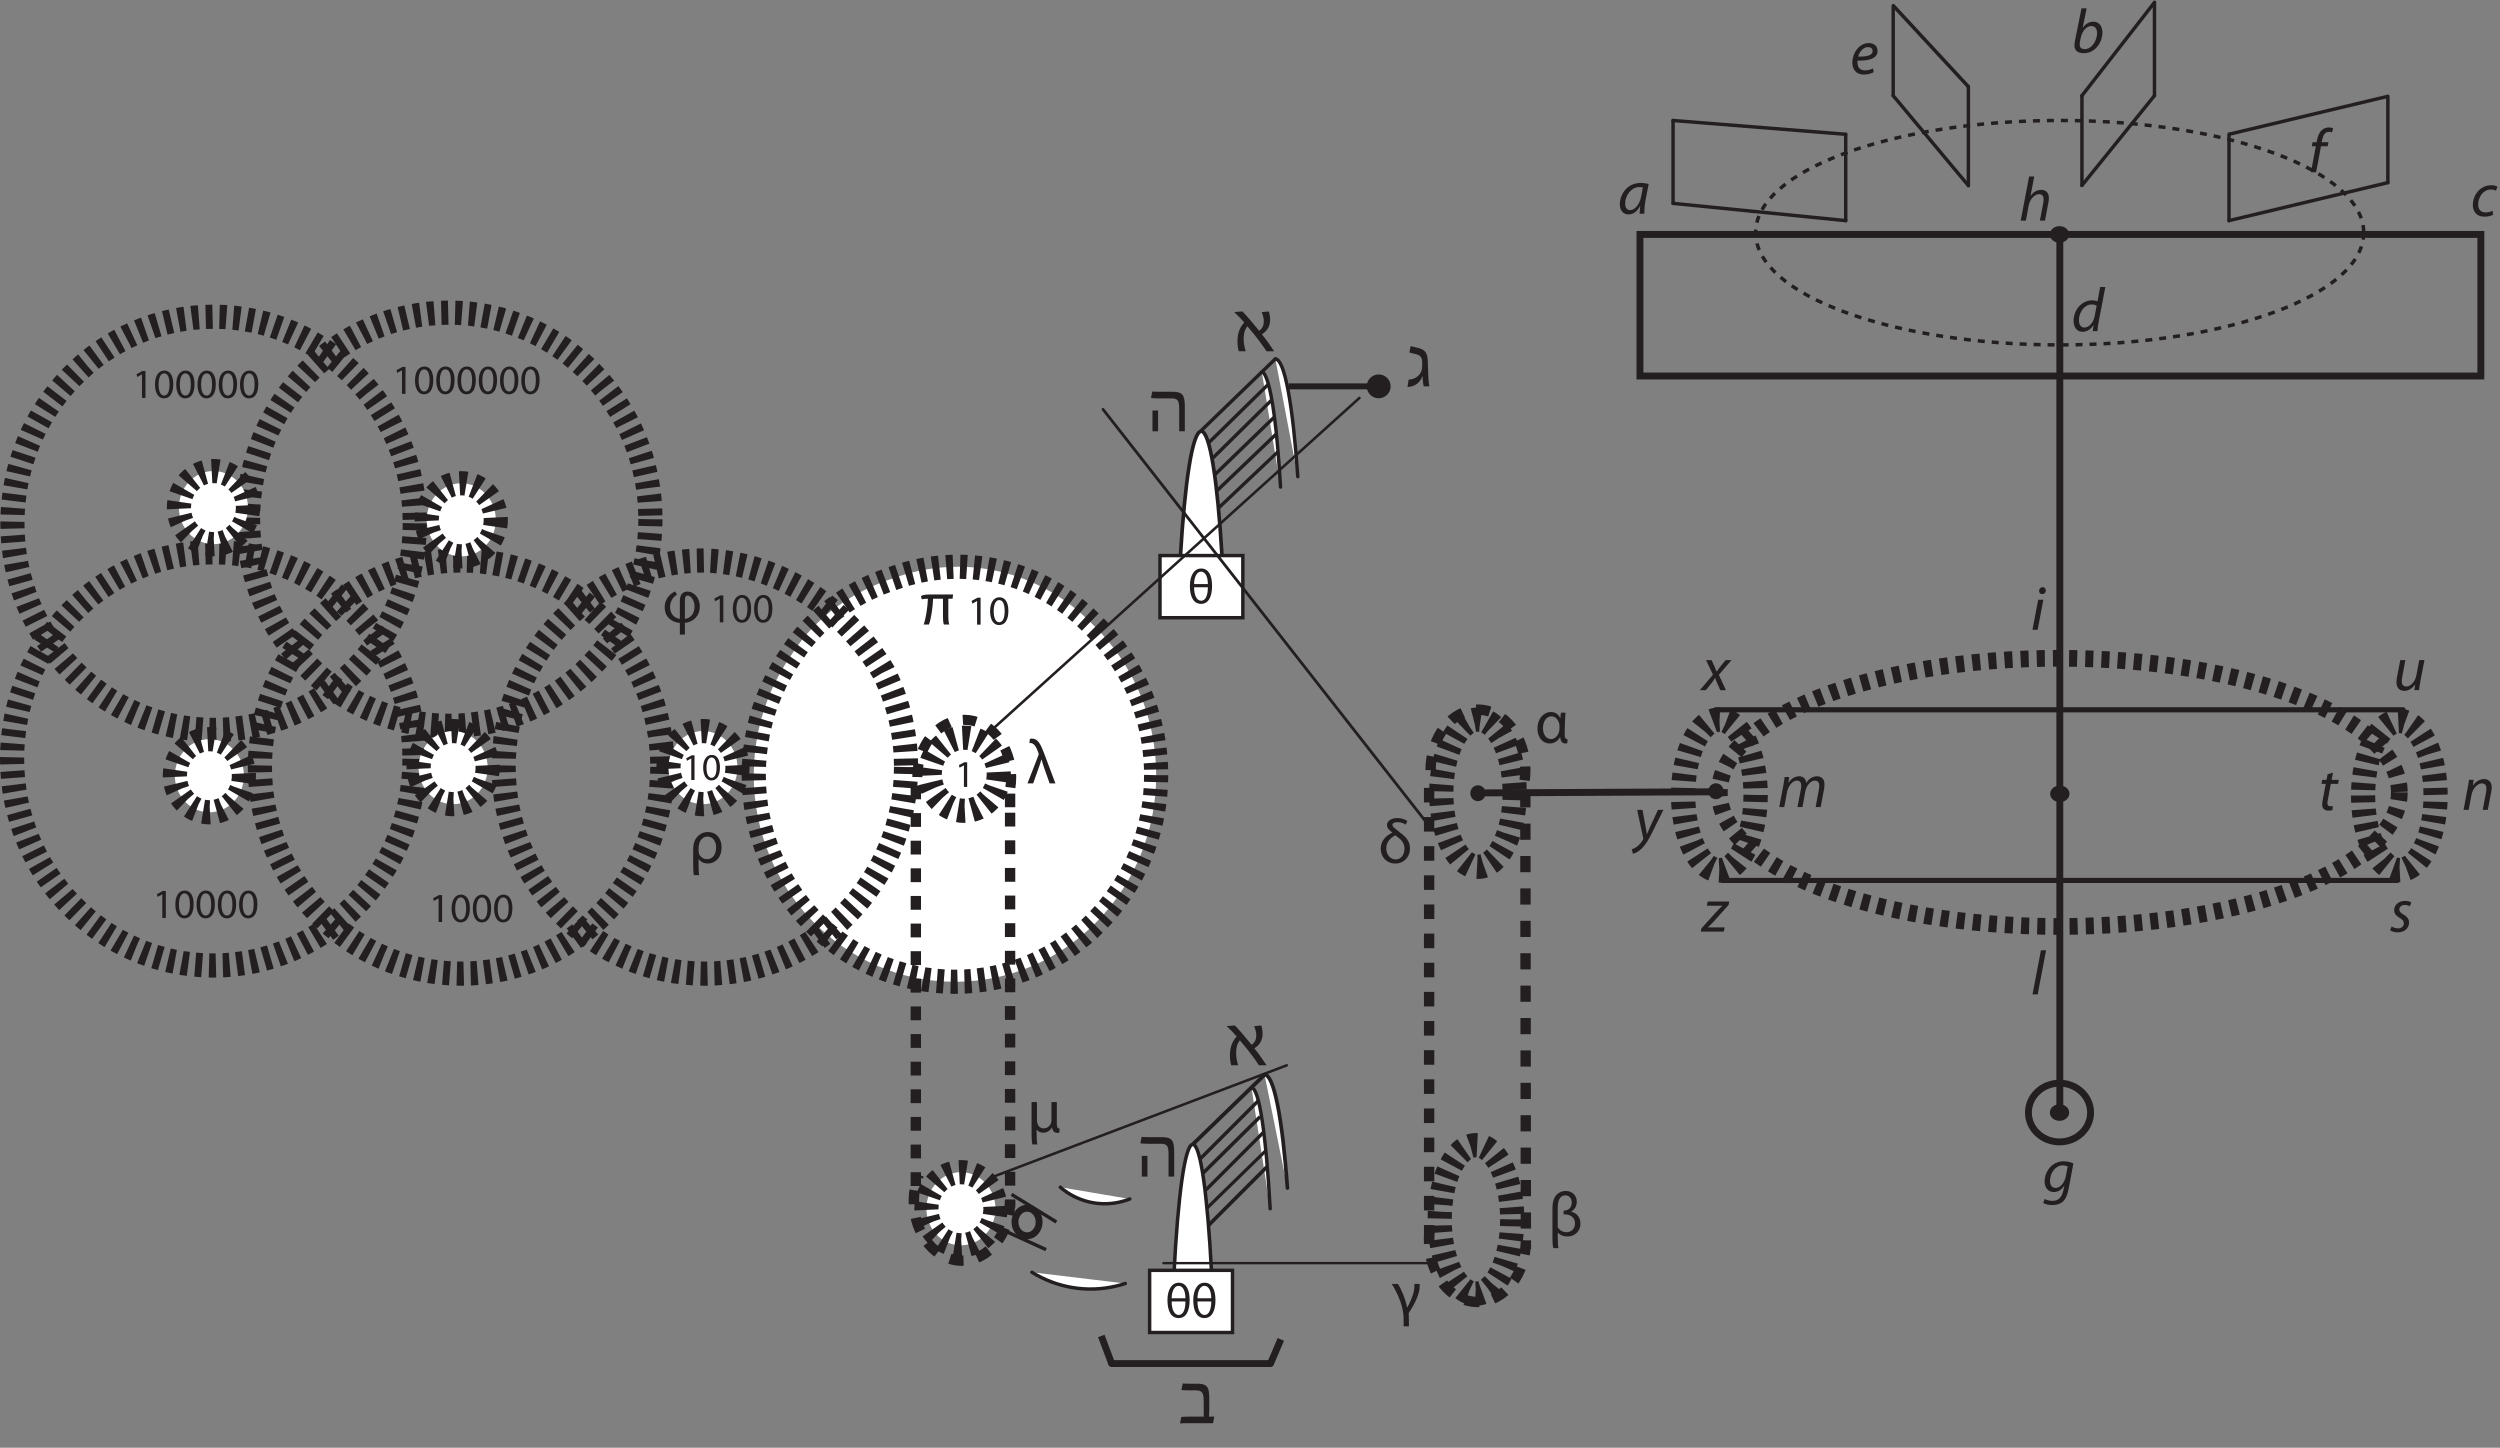 <?xml version="1.0" encoding="UTF-8"?><svg xmlns="http://www.w3.org/2000/svg" xmlns:xlink="http://www.w3.org/1999/xlink" viewBox="0 0 723.28 418.849" width="433.62pt" height="251.108pt" version="1.2">
<rect x="0" y="0" width="723.28" height="418.849" fill="#808080" stroke="none"/>
<defs>
<g>
<symbol overflow="visible" id="glyph0-0">
<path style="stroke:none;" d=""/>
</symbol>
<symbol overflow="visible" id="glyph0-1">
<path style="stroke:none;" d="M 2.828 0 L 3.844 0 L 3.844 -7.797 L 2.953 -7.797 L 1.25 -6.875 L 1.453 -6.078 L 2.797 -6.812 L 2.828 -6.812 Z "/>
</symbol>
<symbol overflow="visible" id="glyph0-2">
<path style="stroke:none;" d="M 3.031 0.125 C 4.734 0.125 5.734 -1.328 5.734 -3.984 C 5.734 -6.453 4.781 -7.922 3.156 -7.922 C 1.562 -7.922 0.438 -6.5 0.438 -3.875 C 0.453 -1.297 1.5 0.125 3.016 0.125 Z M 3.062 -0.688 C 2.078 -0.688 1.469 -1.906 1.484 -3.938 C 1.484 -5.891 2.109 -7.109 3.062 -7.109 C 4.172 -7.109 4.656 -5.844 4.656 -3.938 C 4.656 -1.938 4.141 -0.688 3.062 -0.688 Z "/>
</symbol>
<symbol overflow="visible" id="glyph1-0">
<path style="stroke:none;" d=""/>
</symbol>
<symbol overflow="visible" id="glyph1-1">
<path style="stroke:none;" d="M 7.672 0 C 7.641 -0.969 7.75 -2.516 8.031 -4.031 L 8.922 -8.578 C 8.328 -8.766 7.406 -8.906 6.578 -8.906 C 2.812 -8.906 0.578 -5.719 0.578 -2.672 C 0.578 -1.031 1.531 0.203 3.078 0.203 C 4.297 0.203 5.5 -0.438 6.453 -2.25 L 6.5 -2.25 C 6.391 -1.344 6.297 -0.516 6.297 0 Z M 6.75 -4.969 C 6.328 -2.641 4.859 -1.031 3.594 -1.031 C 2.469 -1.031 2.125 -1.984 2.125 -2.953 C 2.125 -5.375 3.969 -7.719 6.219 -7.719 C 6.719 -7.719 7.031 -7.656 7.25 -7.594 Z "/>
</symbol>
<symbol overflow="visible" id="glyph1-2">
<path style="stroke:none;" d="M 6.562 -1.594 C 6.031 -1.312 5.25 -1 4.219 -1 C 3.328 -1 2.625 -1.391 2.281 -2.172 C 2.094 -2.641 2.031 -3.453 2.109 -3.828 C 5.328 -3.781 7.891 -4.375 7.891 -6.656 C 7.891 -7.906 7 -8.906 5.344 -8.906 C 2.531 -8.906 0.594 -5.938 0.594 -3.312 C 0.594 -1.391 1.594 0.203 3.906 0.203 C 5.078 0.203 6.125 -0.125 6.781 -0.484 Z M 6.453 -6.625 C 6.453 -5.266 4.625 -4.953 2.281 -4.984 C 2.641 -6.344 3.703 -7.734 5.125 -7.734 C 5.922 -7.734 6.453 -7.344 6.453 -6.641 Z "/>
</symbol>
<symbol overflow="visible" id="glyph1-3">
<path style="stroke:none;" d="M 2.859 -12.766 L 0.984 -3.406 C 0.906 -2.984 0.828 -2.469 0.828 -2.031 C 0.828 -0.438 1.984 0.203 3.5 0.203 C 7 0.203 8.922 -3.094 8.922 -5.766 C 8.922 -7.312 8.203 -8.906 6.297 -8.906 C 5.125 -8.906 4.016 -8.297 3.234 -7.125 L 3.203 -7.125 L 4.359 -12.766 Z M 2.656 -4.281 C 3.094 -6.328 4.422 -7.656 5.719 -7.656 C 6.906 -7.656 7.375 -6.672 7.375 -5.594 C 7.375 -3.656 6 -0.969 3.766 -0.969 C 2.844 -0.969 2.359 -1.422 2.359 -2.25 C 2.344 -2.719 2.391 -3.062 2.469 -3.359 Z "/>
</symbol>
<symbol overflow="visible" id="glyph1-4">
<path style="stroke:none;" d="M 2.219 0 L 3.641 -7.531 L 5.562 -7.531 L 5.797 -8.703 L 3.844 -8.703 L 3.922 -9.125 C 4.172 -10.562 4.75 -11.703 5.938 -11.703 C 6.281 -11.703 6.578 -11.656 6.812 -11.547 L 7.141 -12.734 C 6.922 -12.859 6.547 -12.969 5.938 -12.969 C 5.172 -12.969 4.422 -12.703 3.859 -12.188 C 3.094 -11.484 2.656 -10.375 2.453 -9.172 L 2.375 -8.703 L 1.203 -8.703 L 0.984 -7.531 L 2.141 -7.531 L 0.719 0 Z "/>
</symbol>
<symbol overflow="visible" id="glyph1-5">
<path style="stroke:none;" d="M 6.328 -1.516 C 5.875 -1.297 5.219 -1.031 4.312 -1.031 C 2.891 -1.031 2.156 -1.938 2.156 -3.359 C 2.156 -5.438 3.578 -7.656 5.844 -7.656 C 6.5 -7.656 6.984 -7.5 7.312 -7.344 L 7.75 -8.5 C 7.484 -8.672 6.75 -8.906 5.938 -8.906 C 2.812 -8.906 0.609 -6.156 0.609 -3.172 C 0.609 -1.312 1.703 0.203 3.953 0.203 C 5.125 0.203 6.031 -0.109 6.469 -0.344 Z "/>
</symbol>
<symbol overflow="visible" id="glyph1-6">
<path style="stroke:none;" d="M 2 0 L 2.812 -4.375 C 3.172 -6.312 4.625 -7.656 5.766 -7.656 C 6.75 -7.656 7.125 -7.031 7.125 -6.234 C 7.125 -5.75 7.062 -5.344 7.016 -5.031 L 6.047 0 L 7.531 0 L 8.5 -5.109 C 8.594 -5.547 8.656 -6.109 8.656 -6.562 C 8.656 -8.312 7.484 -8.906 6.5 -8.906 C 5.172 -8.906 4.125 -8.234 3.375 -7.172 L 3.344 -7.172 L 4.422 -12.766 L 2.938 -12.766 L 0.5 0 Z "/>
</symbol>
<symbol overflow="visible" id="glyph1-7">
<path style="stroke:none;" d="M 8.266 -12.766 L 7.5 -8.594 C 7.125 -8.781 6.516 -8.906 5.953 -8.906 C 2.875 -8.906 0.578 -6.062 0.578 -2.969 C 0.578 -1.188 1.5 0.203 3.172 0.203 C 4.422 0.203 5.516 -0.484 6.312 -1.719 L 6.344 -1.719 L 6.109 0 L 7.484 0 C 7.531 -0.844 7.672 -1.859 7.844 -2.75 L 9.766 -12.766 Z M 6.672 -4.297 C 6.297 -2.344 4.906 -1.031 3.766 -1.031 C 2.484 -1.031 2.125 -2.125 2.125 -3.172 C 2.125 -5.484 3.734 -7.719 5.828 -7.719 C 6.453 -7.719 6.953 -7.547 7.25 -7.344 Z "/>
</symbol>
<symbol overflow="visible" id="glyph1-8">
<path style="stroke:none;" d="M 2 0 L 3.656 -8.703 L 2.156 -8.703 L 0.5 0 Z M 3.312 -10.312 C 3.906 -10.312 4.359 -10.734 4.375 -11.359 C 4.375 -11.922 4 -12.344 3.438 -12.344 C 2.875 -12.344 2.422 -11.875 2.406 -11.281 C 2.406 -10.719 2.766 -10.312 3.297 -10.312 Z "/>
</symbol>
<symbol overflow="visible" id="glyph1-9">
<path style="stroke:none;" d="M 1.953 0 L 2.766 -4.375 C 3.109 -6.219 4.453 -7.656 5.562 -7.656 C 6.656 -7.656 6.859 -6.906 6.859 -6.172 C 6.859 -5.828 6.812 -5.5 6.75 -5.109 L 5.766 0 L 7.219 0 L 8.031 -4.453 C 8.406 -6.406 9.688 -7.656 10.766 -7.656 C 11.75 -7.656 12.078 -7.062 12.078 -6.156 C 12.078 -5.797 12.031 -5.344 11.953 -5.016 L 11.031 0 L 12.484 0 L 13.453 -5.141 C 13.547 -5.625 13.594 -6.219 13.594 -6.625 C 13.594 -8.25 12.484 -8.906 11.469 -8.906 C 10.172 -8.891 9.062 -8.219 8.297 -6.953 C 8.219 -8.062 7.594 -8.906 6.266 -8.906 C 5.109 -8.906 4.016 -8.297 3.203 -7.062 L 3.141 -7.062 L 3.375 -8.703 L 2.062 -8.703 C 1.984 -7.984 1.859 -7.141 1.672 -6.172 L 0.5 0 Z "/>
</symbol>
<symbol overflow="visible" id="glyph1-10">
<path style="stroke:none;" d="M 2.781 -10.312 L 2.484 -8.703 L 1.234 -8.703 L 1.031 -7.531 L 2.266 -7.531 L 1.422 -3.125 C 1.297 -2.5 1.219 -2 1.219 -1.5 C 1.219 -0.594 1.75 0.203 3.062 0.203 C 3.484 0.203 3.938 0.141 4.203 0.031 L 4.281 -1.141 C 4.078 -1.078 3.844 -1.062 3.578 -1.062 C 3 -1.062 2.75 -1.391 2.75 -1.906 C 2.75 -2.359 2.828 -2.812 2.938 -3.297 L 3.719 -7.531 L 5.812 -7.531 L 6.047 -8.703 L 3.953 -8.703 L 4.359 -10.797 Z "/>
</symbol>
<symbol overflow="visible" id="glyph1-11">
<path style="stroke:none;" d="M 1.141 -8.703 L 3.141 -4.484 L -0.672 0 L 1.062 0 L 2.828 -2.172 C 3.203 -2.703 3.469 -3.094 3.719 -3.531 L 3.781 -3.531 C 3.969 -2.953 4.094 -2.609 4.391 -1.953 L 5.266 0 L 6.891 0 L 4.844 -4.453 L 8.5 -8.703 L 6.781 -8.703 L 5.172 -6.719 C 4.766 -6.188 4.562 -5.875 4.219 -5.406 L 4.172 -5.406 C 4.016 -5.812 3.844 -6.234 3.594 -6.812 L 2.75 -8.703 Z "/>
</symbol>
<symbol overflow="visible" id="glyph1-12">
<path style="stroke:none;" d="M -0.375 0 L 6.281 0 L 6.531 -1.219 L 1.688 -1.219 L 1.703 -1.281 C 2.25 -1.781 2.719 -2.234 3.5 -3.078 L 7.656 -7.719 L 7.859 -8.703 L 1.625 -8.703 L 1.359 -7.484 L 5.828 -7.484 L 5.828 -7.422 C 5.234 -6.891 4.75 -6.438 4.016 -5.625 L -0.219 -0.922 Z "/>
</symbol>
<symbol overflow="visible" id="glyph1-13">
<path style="stroke:none;" d="M 0.859 -8.703 L 2.609 -0.547 C 2.641 -0.375 2.641 -0.266 2.578 -0.141 C 2.109 0.719 1.469 1.422 0.875 1.875 C 0.281 2.344 -0.344 2.578 -0.719 2.719 L -0.344 4 C 0.141 3.891 1.203 3.469 2.172 2.5 C 3.359 1.328 4.25 -0.203 5.172 -2.094 L 8.453 -8.703 L 6.875 -8.703 L 4.641 -3.859 C 4.188 -2.891 3.938 -2.281 3.703 -1.719 L 3.672 -1.719 C 3.578 -2.375 3.469 -3.016 3.266 -4.031 L 2.406 -8.703 Z "/>
</symbol>
<symbol overflow="visible" id="glyph1-14">
<path style="stroke:none;" d="M 2 0 L 2.781 -4.219 C 3.188 -6.391 4.688 -7.656 5.75 -7.656 C 6.781 -7.656 7.125 -7.016 7.125 -6.156 C 7.125 -5.766 7.062 -5.359 7.016 -5.031 L 6.062 0 L 7.531 0 L 8.5 -5.094 C 8.594 -5.547 8.672 -6.094 8.672 -6.5 C 8.672 -8.312 7.5 -8.906 6.469 -8.906 C 5.203 -8.906 4.031 -8.219 3.234 -7 L 3.203 -7 L 3.438 -8.703 L 2.094 -8.703 C 2 -7.984 1.875 -7.141 1.672 -6.172 L 0.516 0 Z "/>
</symbol>
<symbol overflow="visible" id="glyph1-15">
<path style="stroke:none;" d="M 7.516 -8.703 L 6.672 -4.25 C 6.312 -2.344 4.922 -1.062 3.828 -1.062 C 2.812 -1.062 2.453 -1.672 2.453 -2.578 C 2.453 -2.953 2.5 -3.359 2.594 -3.844 L 3.5 -8.703 L 2.031 -8.703 L 1.078 -3.797 C 0.969 -3.219 0.922 -2.734 0.922 -2.312 C 0.922 -0.344 2.109 0.203 3.219 0.203 C 4.375 0.203 5.5 -0.5 6.297 -1.641 L 6.328 -1.641 L 6.094 0 L 7.453 0 C 7.516 -0.719 7.641 -1.562 7.828 -2.531 L 9.016 -8.703 Z "/>
</symbol>
<symbol overflow="visible" id="glyph1-16">
<path style="stroke:none;" d="M 0.188 3.141 C 0.719 3.5 1.719 3.766 2.781 3.766 C 3.781 3.766 4.953 3.547 5.828 2.812 C 6.719 2.016 7.234 0.75 7.578 -1.094 L 8.922 -8.297 C 8.234 -8.609 7.125 -8.906 6.109 -8.906 C 2.75 -8.906 0.594 -5.984 0.594 -3.016 C 0.594 -1.469 1.5 0 3.25 0 C 4.438 0 5.5 -0.609 6.281 -1.859 L 6.312 -1.859 L 6.031 -0.547 C 5.516 1.812 4.375 2.547 2.891 2.547 C 2 2.547 1.109 2.312 0.594 1.984 Z M 6.719 -4.516 C 6.406 -2.812 5.109 -1.188 3.828 -1.188 C 2.5 -1.188 2.141 -2.297 2.156 -3.266 C 2.156 -5.438 3.672 -7.719 5.844 -7.719 C 6.453 -7.719 7 -7.547 7.281 -7.406 Z "/>
</symbol>
<symbol overflow="visible" id="glyph1-17">
<path style="stroke:none;" d="M 2.016 0 L 4.438 -12.766 L 2.953 -12.766 L 0.516 0 Z "/>
</symbol>
<symbol overflow="visible" id="glyph1-18">
<path style="stroke:none;" d="M 0.156 -0.391 C 0.562 -0.094 1.391 0.188 2.312 0.203 C 4.172 0.203 5.641 -0.828 5.641 -2.656 C 5.641 -3.656 5 -4.406 4.031 -4.969 C 3.234 -5.391 2.828 -5.797 2.828 -6.422 C 2.828 -7.156 3.469 -7.734 4.391 -7.734 C 5.031 -7.734 5.578 -7.516 5.875 -7.344 L 6.297 -8.469 C 5.969 -8.688 5.266 -8.906 4.5 -8.906 C 2.641 -8.906 1.328 -7.734 1.328 -6.203 C 1.328 -5.312 1.891 -4.547 2.891 -4 C 3.812 -3.484 4.125 -3.062 4.125 -2.375 C 4.125 -1.594 3.469 -0.953 2.469 -0.953 C 1.75 -0.953 0.984 -1.234 0.594 -1.5 Z "/>
</symbol>
<symbol overflow="visible" id="glyph2-0">
<path style="stroke:none;" d=""/>
</symbol>
<symbol overflow="visible" id="glyph2-1">
<path style="stroke:none;" d="M 2.594 0 L 3.531 0 L 3.531 -7.141 L 2.703 -7.141 L 1.141 -6.312 L 1.328 -5.562 L 2.578 -6.234 L 2.594 -6.234 Z "/>
</symbol>
<symbol overflow="visible" id="glyph2-2">
<path style="stroke:none;" d="M 2.781 0.125 C 4.344 0.125 5.25 -1.219 5.25 -3.641 C 5.25 -5.922 4.375 -7.266 2.891 -7.266 C 1.438 -7.266 0.391 -5.953 0.391 -3.547 C 0.422 -1.188 1.375 0.125 2.766 0.125 Z M 2.797 -0.625 C 1.906 -0.625 1.344 -1.75 1.359 -3.609 C 1.359 -5.391 1.938 -6.516 2.812 -6.516 C 3.828 -6.516 4.266 -5.359 4.266 -3.609 C 4.266 -1.781 3.797 -0.625 2.812 -0.625 Z "/>
</symbol>
<symbol overflow="visible" id="glyph3-0">
<path style="stroke:none;" d="M 0 0 L 10.5 0 L 10.5 -14.688 L 0 -14.688 Z M 5.25 -8.281 L 1.672 -13.641 L 8.812 -13.641 Z M 5.875 -7.344 L 9.438 -12.703 L 9.438 -2 Z M 1.672 -1.047 L 5.25 -6.406 L 8.812 -1.047 Z M 1.047 -12.703 L 4.609 -7.344 L 1.047 -2 Z "/>
</symbol>
<symbol overflow="visible" id="glyph3-1">
<path style="stroke:none;" d="M 0.422 0.172 C 2.469 0.172 4.156 -1.109 4.812 -3.078 C 4.781 -1.906 4.953 -0.469 5.141 0 L 6.781 0 C 6.562 -0.812 6.438 -2.25 6.406 -3.797 L 6.312 -6.859 C 6.234 -9.594 5.812 -10.641 3.016 -11.25 C 2.344 -11.391 1.656 -11.547 1.344 -11.672 L 0.969 -9.828 C 1.281 -9.672 2.25 -9.484 2.688 -9.359 C 4.266 -8.953 4.656 -8.453 4.672 -6.734 L 4.672 -5.922 C 4.703 -3.172 2.516 -2 0.75 -1.938 Z "/>
</symbol>
<symbol overflow="visible" id="glyph3-2">
<path style="stroke:none;" d="M 1.641 0 L 3.656 0 C 3.375 -0.875 3.078 -2.062 3.062 -3.25 C 3.016 -4.594 3.203 -6.078 4.141 -7.219 C 7.141 -3.734 8.938 -1.141 9.656 0 L 11.875 0 C 11.25 -1 9.469 -3.531 8.328 -4.906 C 9.844 -5.797 10.719 -7.328 10.719 -9.047 C 10.719 -9.969 10.594 -10.719 10.328 -11.516 L 8.266 -11.328 C 8.672 -10.422 8.875 -9.484 8.891 -8.688 C 8.891 -7.344 8.375 -6.5 7.531 -5.938 C 5.328 -8.672 3.781 -10.422 2.703 -11.516 L 0.469 -11.359 L 0.406 -11.25 C 1.234 -10.469 2.312 -9.406 3.234 -8.328 C 1.734 -6.75 1.266 -4.844 1.266 -2.797 C 1.266 -1.844 1.406 -0.812 1.641 0 Z "/>
</symbol>
<symbol overflow="visible" id="glyph3-3">
<path style="stroke:none;" d="M 1.578 0 L 3.203 0 L 3.203 -6 L 1.578 -6 Z M 9.312 0 L 10.938 0 L 10.938 -7.109 C 10.938 -10.562 10.266 -11.422 7.281 -11.422 L 4.406 -11.422 C 2.984 -11.422 1.938 -11.422 1.516 -11.5 L 1.156 -9.625 C 1.453 -9.547 2.328 -9.5 3.562 -9.5 L 7.141 -9.5 C 9.109 -9.5 9.312 -8.578 9.312 -6.25 Z "/>
</symbol>
<symbol overflow="visible" id="glyph3-4">
<path style="stroke:none;" d="M 0.422 0.062 C 0.906 0 2.219 0 3.125 0 L 9.969 0 L 10.328 -1.906 L 8.797 -1.906 C 8.828 -2.266 8.875 -3.25 8.875 -3.688 L 8.875 -7.156 C 8.875 -10.031 8.547 -11.422 5.547 -11.422 L 3.875 -11.422 C 2.547 -11.422 1.609 -11.422 1.203 -11.5 L 0.812 -9.625 C 1.141 -9.547 1.938 -9.5 3.141 -9.5 L 4.969 -9.5 C 6.969 -9.5 7.219 -8.641 7.266 -6.406 C 7.297 -5.328 7.281 -3.344 7.281 -1.906 L 4.094 -1.906 C 2.922 -1.906 1.406 -1.906 0.781 -1.797 Z "/>
</symbol>
<symbol overflow="visible" id="glyph4-0">
<path style="stroke:none;" d="M 0 0 L 9 0 L 9 -12.594 L 0 -12.594 Z M 4.5 -7.109 L 1.438 -11.688 L 7.547 -11.688 Z M 5.031 -6.297 L 8.094 -10.875 L 8.094 -1.703 Z M 1.438 -0.906 L 4.5 -5.484 L 7.547 -0.906 Z M 0.906 -10.875 L 3.953 -6.297 L 0.906 -1.703 Z "/>
</symbol>
<symbol overflow="visible" id="glyph4-1">
<path style="stroke:none;" d="M 7.484 -8.703 C 7.406 -8.266 7.359 -7.844 7.312 -7.156 L 7.25 -7.156 C 6.781 -8.25 5.828 -8.906 4.562 -8.906 C 2.547 -8.906 0.688 -7.016 0.688 -4.172 C 0.688 -1.531 2.172 0.203 4.25 0.203 C 5.625 0.203 6.641 -0.594 7.219 -1.641 L 7.266 -1.641 C 7.359 -0.312 7.984 0.203 8.766 0.203 C 8.938 0.203 9.188 0.188 9.297 0.125 L 9.422 -1 C 8.812 -1.031 8.562 -1.453 8.562 -2.484 C 8.562 -4.797 8.703 -7.781 8.797 -8.703 Z M 2.281 -4.219 C 2.281 -6.203 3.297 -7.656 4.766 -7.656 C 5.922 -7.656 6.781 -6.594 7 -5.438 C 7.062 -5.125 7.062 -4.844 7.062 -4.5 C 7.062 -4.016 7.047 -3.672 6.953 -3.266 C 6.688 -2.125 5.734 -1.062 4.641 -1.062 C 3.125 -1.062 2.281 -2.578 2.281 -4.219 Z "/>
</symbol>
<symbol overflow="visible" id="glyph4-2">
<path style="stroke:none;" d="M 2.859 -0.906 C 3.531 -0.203 4.422 0.203 5.625 0.203 C 7.547 0.203 9.391 -1.109 9.391 -3.531 C 9.391 -5.516 8.094 -6.672 6.719 -6.953 L 6.719 -7.031 C 7.547 -7.453 8.328 -8.469 8.328 -9.844 C 8.328 -11.703 6.953 -12.969 5.172 -12.969 C 4.031 -12.969 3.234 -12.594 2.625 -12.016 C 1.938 -11.359 1.281 -10.266 1.281 -7.781 L 1.281 0.5 C 1.281 1.766 1.328 2.984 1.547 3.562 L 3.016 3.562 C 2.844 2.828 2.828 1.328 2.828 0.312 L 2.828 -0.906 Z M 2.812 -7.969 C 2.812 -10.453 3.578 -11.703 5.031 -11.703 C 6.094 -11.703 6.875 -10.875 6.875 -9.609 C 6.875 -8.453 6.188 -7.391 4.812 -7.297 C 4.719 -7.281 4.625 -7.266 4.516 -7.266 L 4.516 -6.188 C 4.672 -6.188 4.844 -6.203 5 -6.188 C 6.578 -6.125 7.812 -5.25 7.812 -3.531 C 7.812 -2.094 6.781 -1.031 5.344 -1.031 C 4.094 -1.031 3.219 -1.797 2.812 -2.469 Z "/>
</symbol>
<symbol overflow="visible" id="glyph4-3">
<path style="stroke:none;" d="M 4.844 3.562 C 4.844 2.344 4.844 0.984 4.781 -0.031 C 4.781 -0.203 4.781 -0.328 4.891 -0.469 C 6.562 -3 7.969 -5.875 7.969 -8.109 C 7.969 -8.328 7.953 -8.547 7.906 -8.703 L 6.422 -8.703 C 6.422 -8.547 6.438 -8.359 6.438 -8.094 C 6.438 -5.953 5.172 -3.375 4.391 -1.922 L 4.312 -1.922 C 3.781 -4.609 2.469 -7.516 1.672 -8.703 L -0.109 -8.703 C 0.766 -7.359 2.312 -4.422 2.969 -1.547 C 3.375 0.188 3.344 1.906 3.297 3.562 Z "/>
</symbol>
<symbol overflow="visible" id="glyph4-4">
<path style="stroke:none;" d="M 8.375 -12.109 C 7.859 -12.516 6.766 -12.969 5.5 -12.969 C 3.469 -12.969 2.484 -11.906 2.484 -10.938 C 2.484 -10.109 3.172 -9.484 3.578 -9.141 L 4 -8.812 L 4 -8.719 C 2.219 -7.875 0.688 -6.406 0.688 -4.172 C 0.688 -1.391 2.656 0.203 4.906 0.203 C 7.25 0.203 9.141 -1.547 9.141 -4.25 C 9.141 -5.969 8.266 -7.234 6.828 -8.328 L 5.359 -9.516 C 4.547 -10.156 4.062 -10.5 4.062 -10.969 C 4.062 -11.406 4.547 -11.781 5.547 -11.781 C 6.531 -11.781 7.531 -11.328 7.906 -11.062 Z M 5.859 -7.234 C 6.984 -6.359 7.547 -5.359 7.547 -4.141 C 7.547 -2.156 6.391 -0.984 5 -0.984 C 3.641 -0.984 2.281 -2.156 2.281 -4.188 C 2.281 -6.094 3.547 -7.266 4.906 -7.984 Z "/>
</symbol>
<symbol overflow="visible" id="glyph4-5">
<path style="stroke:none;" d="M 7.25 -1.344 C 7.391 -0.234 8.016 0.203 8.797 0.203 C 9.047 0.203 9.156 0.188 9.328 0.125 L 9.453 -1.031 C 8.828 -1.062 8.625 -1.438 8.625 -2.391 L 8.625 -8.703 L 7.062 -8.703 L 7.062 -3.359 C 7.062 -3.078 7.016 -2.781 6.922 -2.547 C 6.641 -1.859 5.875 -1.094 4.844 -1.094 C 3.453 -1.094 2.875 -2.219 2.875 -3.562 L 2.875 -8.703 L 1.312 -8.703 L 1.312 0.359 C 1.312 1.75 1.391 3.016 1.562 3.562 L 2.984 3.562 C 2.812 2.844 2.781 1.234 2.781 0.281 L 2.781 -0.797 C 3.172 -0.125 3.906 0.156 4.688 0.156 C 5.984 0.156 6.828 -0.672 7.188 -1.344 Z "/>
</symbol>
<symbol overflow="visible" id="glyph4-6">
<path style="stroke:none;" d="M 6.547 0 L 8.219 0 L 4.891 -8.844 C 3.953 -11.328 3.141 -12.969 1.438 -12.969 C 1.219 -12.969 0.969 -12.953 0.828 -12.891 L 0.688 -11.672 C 0.797 -11.688 0.906 -11.688 0.984 -11.688 C 2.047 -11.688 2.703 -10.484 3.25 -8.953 C 3.344 -8.734 3.375 -8.578 3.375 -8.469 C 3.375 -8.375 3.344 -8.25 3.266 -8.062 L 0.125 0 L 1.781 0 L 3.562 -5.031 C 3.766 -5.625 4 -6.297 4.125 -6.875 L 4.203 -6.875 C 4.391 -6.172 4.594 -5.578 4.781 -4.984 Z "/>
</symbol>
<symbol overflow="visible" id="glyph4-7">
<path style="stroke:none;" d="M 9.359 -7.469 L 9.531 -8.703 L 2.734 -8.703 C 1.344 -8.703 0.625 -8.5 0.234 -8.234 L 0.453 -7.297 C 0.906 -7.422 1.531 -7.469 2.234 -7.469 C 2.156 -5.156 1.656 -1.703 1 0 L 2.516 0 C 3.141 -1.438 3.672 -5.172 3.734 -7.469 L 6.594 -7.469 L 6.594 -2.422 C 6.594 -1.047 6.719 -0.266 6.875 0 L 8.406 0 C 8.266 -0.453 8.141 -1.172 8.141 -2.594 L 8.141 -7.469 Z "/>
</symbol>
<symbol overflow="visible" id="glyph4-8">
<path style="stroke:none;" d="M 2.938 3.562 C 2.812 2.844 2.781 1.328 2.781 0.328 L 2.781 -1.078 L 2.844 -1.078 C 3.344 -0.266 4.328 0.203 5.469 0.203 C 7.516 0.203 9.438 -1.406 9.438 -4.484 C 9.438 -7.078 7.891 -8.906 5.469 -8.906 C 4.156 -8.906 3.141 -8.328 2.484 -7.609 C 1.797 -6.891 1.219 -5.875 1.219 -3.641 L 1.219 0.391 C 1.219 1.75 1.266 3.016 1.422 3.562 Z M 2.781 -4.156 C 2.781 -6.562 4.094 -7.594 5.344 -7.594 C 6.953 -7.594 7.859 -6.156 7.859 -4.438 C 7.859 -2.484 6.891 -1.047 5.219 -1.047 C 4.094 -1.047 3.141 -1.797 2.859 -2.781 C 2.812 -2.984 2.781 -3.203 2.781 -3.422 Z "/>
</symbol>
<symbol overflow="visible" id="glyph4-9">
<path style="stroke:none;" d="M 3.672 -8.906 C 2.484 -8.406 0.688 -6.891 0.688 -4.391 C 0.688 -1.328 2.906 0.016 5.078 0.188 L 5.078 3.562 L 6.531 3.562 L 6.531 0.188 C 8.719 -0.031 10.844 -1.594 10.844 -4.594 C 10.844 -7.25 9 -8.891 7.281 -8.891 C 6.094 -8.891 5.078 -8.125 5.078 -6.266 L 5.078 -0.969 C 3.188 -1.266 2.25 -2.703 2.25 -4.422 C 2.25 -6.297 3.359 -7.453 4.281 -8.016 Z M 6.531 -6.516 C 6.531 -7.344 6.828 -7.734 7.281 -7.734 C 8.297 -7.734 9.328 -6.328 9.328 -4.547 C 9.328 -2.531 8.234 -1.203 6.531 -0.969 Z "/>
</symbol>
<symbol overflow="visible" id="glyph5-0">
<path style="stroke:none;" d="M 0 0 L 7 0 L 7 -9.797 L 0 -9.797 Z M 3.5 -5.531 L 1.125 -9.094 L 5.875 -9.094 Z M 3.922 -4.891 L 6.297 -8.453 L 6.297 -1.328 Z M 1.125 -0.703 L 3.5 -4.266 L 5.875 -0.703 Z M 0.703 -8.453 L 3.078 -4.891 L 0.703 -1.328 Z "/>
</symbol>
<symbol overflow="visible" id="glyph5-1">
<path style="stroke:none;" d="M 3.766 0.156 C 5.922 0.156 6.953 -1.906 6.953 -5.047 C 6.953 -8.062 5.953 -10.078 3.797 -10.078 C 1.688 -10.078 0.531 -7.906 0.531 -5.047 C 0.531 -1.594 1.766 0.156 3.766 0.156 Z M 1.75 -5.578 C 1.75 -7.484 2.484 -9.172 3.734 -9.172 C 5.094 -9.172 5.719 -7.562 5.734 -5.578 Z M 5.734 -4.656 C 5.734 -2.375 5.109 -0.75 3.797 -0.75 C 2.594 -0.75 1.75 -2.172 1.75 -4.656 Z "/>
</symbol>
</g>
<clipPath id="clip1">
  <path d="M 0 0.133 L 201 0.133 L 201 159 L 0 159 Z "/>
</clipPath>
<clipPath id="clip2">
  <path d="M 429 122 L 722.562 122 L 722.562 337 L 429 337 Z "/>
</clipPath>
<clipPath id="clip3">
  <path d="M 584 109 L 722.562 109 L 722.562 351 L 584 351 Z "/>
</clipPath>
<clipPath id="clip4">
  <path d="M 317 232 L 537 232 L 537 418.566 L 317 418.566 Z "/>
</clipPath>
<clipPath id="clip5">
  <path d="M 715 53 L 722.562 53 L 722.562 63 L 715 63 Z "/>
</clipPath>
<clipPath id="clip6">
  <path d="M 601 0.133 L 624 0.133 L 624 29 L 601 29 Z "/>
</clipPath>
<clipPath id="clip7">
  <path d="M 622 0.133 L 624 0.133 L 624 29 L 622 29 Z "/>
</clipPath>
</defs>
<g id="surface1">
<path style=" stroke:none;fill-rule:nonzero;fill:rgb(100%,100%,100%);fill-opacity:1;" d="M 334.492 224.266 C 334.492 257.277 308.43 284.039 276.281 284.039 C 244.133 284.039 218.07 257.277 218.07 224.266 C 218.07 215.461 219.922 207.105 223.25 199.578 C 224.914 195.816 226.949 192.262 229.301 188.965 C 234.324 181.102 241.676 174.922 250.062 170.723 C 252.859 169.324 255.77 168.145 258.746 167.195 C 278.656 160.008 300.633 165 315.809 180.344 C 317.73 182.203 319.531 184.164 321.199 186.242 C 329.5 196.574 334.492 209.824 334.492 224.266 "/>
<path style="fill:none;stroke-width:7;stroke-linecap:butt;stroke-linejoin:miter;stroke:rgb(13.73%,12.16%,12.549%);stroke-opacity:1;stroke-dasharray:2;stroke-miterlimit:10;" d="M 0.001 -0 C 0.001 -33.045 -26.087 -59.833 -58.267 -59.833 C -90.448 -59.833 -116.536 -33.045 -116.536 -0 C -116.536 8.813 -114.683 17.177 -111.351 24.712 C -109.686 28.477 -107.649 32.036 -105.295 35.336 C -100.266 43.207 -92.907 49.393 -84.512 53.596 C -81.713 54.996 -78.8 56.177 -75.82 57.127 C -55.89 64.322 -33.892 59.325 -18.701 43.965 C -16.777 42.104 -14.974 40.141 -13.305 38.061 C -4.996 27.719 0.001 14.456 0.001 -0 Z " transform="matrix(0.999,0,0,-0.999,334.491,224.266)"/>
<path style="fill:none;stroke-width:7;stroke-linecap:butt;stroke-linejoin:miter;stroke:rgb(13.73%,12.16%,12.549%);stroke-opacity:1;stroke-dasharray:2;stroke-miterlimit:1;" d="M -0.001 -0.002 C -0.001 -33.046 -26.089 -59.835 -58.27 -59.835 C -90.45 -59.835 -116.542 -33.046 -116.542 -0.002 C -116.542 29.743 -95.408 54.416 -67.72 59.053 C -64.647 59.565 -61.488 59.835 -58.27 59.835 C -36.463 58.971 -17.46 45.974 -6.503 27.498 C -5.463 25.442 -4.54 23.311 -3.735 21.125 C -1.322 14.556 -0.001 7.435 -0.001 -0.002 Z " transform="matrix(0.999,0,0,-0.999,262.134,221.916)"/>
<path style="fill:none;stroke-width:7;stroke-linecap:butt;stroke-linejoin:miter;stroke:rgb(13.73%,12.16%,12.549%);stroke-opacity:1;stroke-dasharray:2;stroke-miterlimit:2;" d="M 0 -0.002 C 0 -33.046 -26.088 -59.835 -58.269 -59.835 C -90.449 -59.835 -116.537 -33.046 -116.537 -0.002 C -116.537 33.047 -90.449 59.835 -58.269 59.835 C -26.088 59.835 0 33.047 0 -0.002 Z " transform="matrix(0.999,0,0,-0.999,191.613,221.916)"/>
<path style="fill:none;stroke-width:7;stroke-linecap:butt;stroke-linejoin:miter;stroke:rgb(13.73%,12.16%,12.549%);stroke-opacity:1;stroke-dasharray:2;stroke-miterlimit:2;" d="M 0.001 -0 C 0.001 -33.049 -26.088 -59.833 -58.268 -59.833 C -90.449 -59.833 -116.537 -33.049 -116.537 -0 C -116.537 33.044 -90.449 59.833 -58.268 59.833 C -26.088 59.833 0.001 33.044 0.001 -0 Z " transform="matrix(0.999,0,0,-0.999,119.917,219.562)"/>
<path style="fill:none;stroke-width:7;stroke-linecap:butt;stroke-linejoin:miter;stroke:rgb(13.73%,12.16%,12.549%);stroke-opacity:1;stroke-dasharray:2;stroke-miterlimit:2;" d="M -0.002 0 C -0.002 -33.044 -26.086 -59.837 -58.267 -59.837 C -90.451 -59.837 -116.535 -33.044 -116.535 0 C -116.535 33.049 -90.451 59.833 -58.267 59.833 C -26.086 59.833 -0.002 33.049 -0.002 0 Z " transform="matrix(0.999,0,0,-0.999,120.009,151.399)"/>
<path style="fill:none;stroke-width:7;stroke-linecap:butt;stroke-linejoin:miter;stroke:rgb(13.73%,12.16%,12.549%);stroke-opacity:1;stroke-dasharray:2;stroke-miterlimit:2;" d="M -0.001 0.001 C -0.001 -33.044 -26.085 -59.832 -58.27 -59.832 C -90.45 -59.832 -116.538 -33.044 -116.538 0.001 C -116.538 33.045 -90.45 59.834 -58.27 59.834 C -26.085 59.834 -0.001 33.045 -0.001 0.001 Z " transform="matrix(0.999,0,0,-0.999,188.176,150.224)"/>
<g clip-path="url(#clip1)" clip-rule="nonzero">
<path style=" stroke:none;fill-rule:nonzero;fill:rgb(100%,100%,100%);fill-opacity:1;" d="M 200.992 158.781 Z "/>
</g>
<path style="fill:none;stroke-width:1;stroke-linecap:butt;stroke-linejoin:miter;stroke:rgb(13.73%,12.16%,12.549%);stroke-opacity:1;stroke-dasharray:4;stroke-miterlimit:4;" d="M -0.001 -0.001 Z " transform="matrix(0.999,0,0,-0.999,200.993,158.78)"/>
<path style=" stroke:none;fill-rule:nonzero;fill:rgb(100%,100%,100%);fill-opacity:1;" d="M 143.438 150.387 C 143.438 156.23 138.965 160.965 133.449 160.965 C 127.934 160.965 123.457 156.23 123.457 150.387 C 123.457 144.547 127.934 139.809 133.449 139.809 C 138.965 139.809 143.438 144.547 143.438 150.387 "/>
<path style="fill:none;stroke-width:7;stroke-linecap:butt;stroke-linejoin:miter;stroke:rgb(13.73%,12.16%,12.549%);stroke-opacity:1;stroke-dasharray:2;stroke-miterlimit:2;" d="M -0.001 0.001 C -0.001 -5.849 -4.478 -10.588 -9.999 -10.588 C -15.52 -10.588 -20.001 -5.849 -20.001 0.001 C -20.001 5.846 -15.52 10.589 -9.999 10.589 C -4.478 10.589 -0.001 5.846 -0.001 0.001 Z " transform="matrix(0.999,0,0,-0.999,143.438,150.387)"/>
<path style=" stroke:none;fill-rule:nonzero;fill:rgb(100%,100%,100%);fill-opacity:1;" d="M 70.57 224.43 C 70.57 230.273 66.098 235.008 60.578 235.008 C 55.062 235.008 50.59 230.273 50.59 224.43 C 50.59 218.59 55.062 213.855 60.578 213.855 C 66.098 213.855 70.57 218.59 70.57 224.43 "/>
<path style="fill:none;stroke-width:7;stroke-linecap:butt;stroke-linejoin:miter;stroke:rgb(13.73%,12.16%,12.549%);stroke-opacity:1;stroke-dasharray:2;stroke-miterlimit:2;" d="M 0.002 0.002 C 0.002 -5.848 -4.475 -10.587 -10 -10.587 C -15.521 -10.587 -19.998 -5.848 -19.998 0.002 C -19.998 5.847 -15.521 10.587 -10 10.587 C -4.475 10.587 0.002 5.847 0.002 0.002 Z " transform="matrix(0.999,0,0,-0.999,70.568,224.431)"/>
<path style=" stroke:none;fill-rule:nonzero;fill:rgb(100%,100%,100%);fill-opacity:1;" d="M 288.961 224.004 C 288.961 229.844 284.488 234.578 278.973 234.578 C 273.457 234.578 268.98 229.844 268.98 224.004 C 268.98 218.16 273.457 213.426 278.973 213.426 C 284.488 213.426 288.961 218.16 288.961 224.004 "/>
<path style="fill:none;stroke-width:7;stroke-linecap:butt;stroke-linejoin:miter;stroke:rgb(13.73%,12.16%,12.549%);stroke-opacity:1;stroke-dasharray:2;stroke-miterlimit:2;" d="M -0.001 -0.002 C -0.001 -5.847 -4.479 -10.586 -10 -10.586 C -15.521 -10.586 -20.002 -5.847 -20.002 -0.002 C -20.002 5.848 -15.521 10.587 -10 10.587 C -4.479 10.587 -0.001 5.848 -0.001 -0.002 Z " transform="matrix(0.999,0,0,-0.999,288.962,224.002)"/>
<path style=" stroke:none;fill-rule:nonzero;fill:rgb(100%,100%,100%);fill-opacity:1;" d="M 141.086 222.082 C 141.086 227.926 136.613 232.66 131.098 232.66 C 125.582 232.66 121.105 227.926 121.105 222.082 C 121.105 216.238 125.582 211.504 131.098 211.504 C 136.613 211.504 141.086 216.238 141.086 222.082 "/>
<path style="fill:none;stroke-width:7;stroke-linecap:butt;stroke-linejoin:miter;stroke:rgb(13.73%,12.16%,12.549%);stroke-opacity:1;stroke-dasharray:2;stroke-miterlimit:2;" d="M -0.001 0 C -0.001 -5.849 -4.478 -10.588 -9.999 -10.588 C -15.52 -10.588 -20.001 -5.849 -20.001 0 C -20.001 5.85 -15.52 10.589 -9.999 10.589 C -4.478 10.589 -0.001 5.85 -0.001 0 Z " transform="matrix(0.999,0,0,-0.999,141.087,222.082)"/>
<path style=" stroke:none;fill-rule:nonzero;fill:rgb(100%,100%,100%);fill-opacity:1;" d="M 213.367 222.082 C 213.367 227.926 208.895 232.66 203.375 232.66 C 197.859 232.66 193.387 227.926 193.387 222.082 C 193.387 216.238 197.859 211.504 203.375 211.504 C 208.895 211.504 213.367 216.238 213.367 222.082 "/>
<path style="fill:none;stroke-width:7;stroke-linecap:butt;stroke-linejoin:miter;stroke:rgb(13.73%,12.16%,12.549%);stroke-opacity:1;stroke-dasharray:2;stroke-miterlimit:4;" d="M 0.001 0 C 0.001 -5.849 -4.476 -10.588 -10.001 -10.588 C -15.522 -10.588 -19.999 -5.849 -19.999 0 C -19.999 5.85 -15.522 10.589 -10.001 10.589 C -4.476 10.589 0.001 5.85 0.001 0 Z " transform="matrix(0.999,0,0,-0.999,213.366,222.082)"/>
<path style=" stroke:none;fill-rule:nonzero;fill:rgb(100%,100%,100%);fill-opacity:1;" d="M 288 349.703 C 288 355.547 283.527 360.281 278.008 360.281 C 272.492 360.281 268.02 355.547 268.02 349.703 C 268.02 343.859 272.492 339.125 278.008 339.125 C 283.527 339.125 288 343.859 288 349.703 "/>
<path style="fill:none;stroke-width:7;stroke-linecap:butt;stroke-linejoin:miter;stroke:rgb(13.73%,12.16%,12.549%);stroke-opacity:1;stroke-dasharray:2;stroke-miterlimit:4;" d="M 0.001 0 C 0.001 -5.85 -4.477 -10.589 -10.002 -10.589 C -15.523 -10.589 -20 -5.85 -20 0 C -20 5.85 -15.523 10.589 -10.002 10.589 C -4.477 10.589 0.001 5.85 0.001 0 Z " transform="matrix(0.999,0,0,-0.999,287.999,349.703)"/>
<path style=" stroke:none;fill-rule:nonzero;fill:rgb(100%,100%,100%);fill-opacity:1;" d="M 71.742 146.859 C 71.742 152.703 67.27 157.438 61.754 157.438 C 56.238 157.438 51.766 152.703 51.766 146.859 C 51.766 141.02 56.238 136.281 61.754 136.281 C 67.27 136.281 71.742 141.02 71.742 146.859 "/>
<path style="fill:none;stroke-width:7;stroke-linecap:butt;stroke-linejoin:miter;stroke:rgb(13.73%,12.16%,12.549%);stroke-opacity:1;stroke-dasharray:2;stroke-miterlimit:2;" d="M -0.002 0.001 C -0.002 -5.849 -4.479 -10.588 -10 -10.588 C -15.521 -10.588 -19.998 -5.849 -19.998 0.001 C -19.998 5.846 -15.521 10.589 -10 10.589 C -4.479 10.589 -0.002 5.846 -0.002 0.001 Z " transform="matrix(0.999,0,0,-0.999,71.744,146.86)"/>
<path style="fill:none;stroke-width:3;stroke-linecap:butt;stroke-linejoin:miter;stroke:rgb(13.73%,12.16%,12.549%);stroke-opacity:1;stroke-dasharray:4.015;stroke-miterlimit:4;" d="M -0.002 0 C -0.002 9.67 6.141 17.514 13.715 17.514 C 21.289 17.514 27.428 9.67 27.428 0 C 27.428 -2.557 27.002 -4.989 26.228 -7.175 " transform="matrix(0.999,0,0,-0.999,413.892,222.805)"/>
<path style="fill:none;stroke-width:3;stroke-linecap:butt;stroke-linejoin:miter;stroke:rgb(13.73%,12.16%,12.549%);stroke-opacity:1;stroke-dasharray:4.101;stroke-miterlimit:4;" d="M -0.001 -0 C -0.001 -9.858 -6.281 -17.85 -14.031 -17.85 C -21.781 -17.85 -28.065 -9.858 -28.065 -0 C -28.065 2.827 -27.548 5.497 -26.633 7.871 " transform="matrix(0.999,0,0,-0.999,441.466,358.84)"/>
<path style="fill:none;stroke-width:3;stroke-linecap:butt;stroke-linejoin:miter;stroke:rgb(13.73%,12.16%,12.549%);stroke-opacity:1;stroke-dasharray:4.22;stroke-miterlimit:4;" d="M -0 0.001 L -0 -131.778 " transform="matrix(0.999,0,0,-0.999,413.461,227.946)"/>
<path style="fill:none;stroke-width:3;stroke-linecap:butt;stroke-linejoin:miter;stroke:rgb(13.73%,12.16%,12.549%);stroke-opacity:1;stroke-dasharray:4.691;stroke-miterlimit:4;" d="M 0 0.001 L 0.157 -132.56 " transform="matrix(0.999,0,0,-0.999,441.3,228.915)"/>
<path style="fill:none;stroke-width:2.915;stroke-linecap:butt;stroke-linejoin:miter;stroke:rgb(13.73%,12.16%,12.549%);stroke-opacity:1;stroke-dasharray:3.887;stroke-miterlimit:4;" d="M 0.002 -0.002 C 0.002 9.144 6.086 16.558 13.593 16.558 C 21.101 16.558 27.185 9.144 27.185 -0.002 C 27.185 -2.418 26.763 -4.713 25.996 -6.786 " transform="matrix(0.999,0,0,-0.999,265.393,224.795)"/>
<path style="fill:none;stroke-width:3.014;stroke-linecap:butt;stroke-linejoin:miter;stroke:rgb(13.73%,12.16%,12.549%);stroke-opacity:1;stroke-dasharray:4.019;stroke-miterlimit:4;" d="M -0 0 C -0 -9.533 -6.237 -17.263 -13.932 -17.263 C -21.627 -17.263 -27.868 -9.533 -27.868 0 C -27.868 2.733 -27.355 5.314 -26.44 7.613 " transform="matrix(0.999,0,0,-0.999,292.231,347.481)"/>
<path style="fill:none;stroke-width:3;stroke-linecap:butt;stroke-linejoin:miter;stroke:rgb(13.73%,12.16%,12.549%);stroke-opacity:1;stroke-dasharray:4;stroke-miterlimit:4;" d="M -0.001 -0.001 L -0.001 -118.388 " transform="matrix(0.999,0,0,-0.999,264.962,227.241)"/>
<path style="fill:none;stroke-width:3;stroke-linecap:butt;stroke-linejoin:miter;stroke:rgb(13.73%,12.16%,12.549%);stroke-opacity:1;stroke-dasharray:4;stroke-miterlimit:4;" d="M -0 0.001 L -0 -114.437 " transform="matrix(0.999,0,0,-0.999,292.231,235.126)"/>
<path style="fill:none;stroke-width:3;stroke-linecap:butt;stroke-linejoin:miter;stroke:rgb(13.73%,12.16%,12.549%);stroke-opacity:1;stroke-dasharray:4;stroke-miterlimit:4;" d="M -0 0 L -0 -3.945 " transform="matrix(0.999,0,0,-0.999,292.231,229.602)"/>
<g style="fill:rgb(13.73%,12.16%,12.549%);fill-opacity:1;">
  <use xlink:href="#glyph0-1" x="38.248" y="115.129"/>
  <use xlink:href="#glyph0-2" x="44.397" y="115.129"/>
  <use xlink:href="#glyph0-2" x="50.547" y="115.129"/>
  <use xlink:href="#glyph0-2" x="56.697" y="115.129"/>
  <use xlink:href="#glyph0-2" x="62.847" y="115.129"/>
  <use xlink:href="#glyph0-2" x="68.997" y="115.129"/>
</g>
<g style="fill:rgb(13.73%,12.16%,12.549%);fill-opacity:1;">
  <use xlink:href="#glyph0-1" x="113.473" y="113.954"/>
  <use xlink:href="#glyph0-2" x="119.623" y="113.954"/>
  <use xlink:href="#glyph0-2" x="125.772" y="113.954"/>
  <use xlink:href="#glyph0-2" x="131.922" y="113.954"/>
  <use xlink:href="#glyph0-2" x="138.072" y="113.954"/>
  <use xlink:href="#glyph0-2" x="144.222" y="113.954"/>
  <use xlink:href="#glyph0-2" x="150.372" y="113.954"/>
</g>
<g style="fill:rgb(13.73%,12.16%,12.549%);fill-opacity:1;">
  <use xlink:href="#glyph0-1" x="44.134" y="265.567"/>
  <use xlink:href="#glyph0-2" x="50.284" y="265.567"/>
  <use xlink:href="#glyph0-2" x="56.433" y="265.567"/>
  <use xlink:href="#glyph0-2" x="62.583" y="265.567"/>
  <use xlink:href="#glyph0-2" x="68.733" y="265.567"/>
</g>
<g style="fill:rgb(13.73%,12.16%,12.549%);fill-opacity:1;">
  <use xlink:href="#glyph0-1" x="124.058" y="266.742"/>
  <use xlink:href="#glyph0-2" x="130.208" y="266.742"/>
  <use xlink:href="#glyph0-2" x="136.358" y="266.742"/>
  <use xlink:href="#glyph0-2" x="142.508" y="266.742"/>
</g>
<g clip-path="url(#clip2)" clip-rule="nonzero">
<path style="fill:none;stroke-width:4.837;stroke-linecap:butt;stroke-linejoin:miter;stroke:rgb(13.73%,12.16%,12.549%);stroke-opacity:1;stroke-dasharray:2.341;stroke-miterlimit:10;" d="M 0.001 0.002 C 0.001 -21.449 -44.082 -38.834 -98.46 -38.834 C -152.838 -38.834 -196.921 -21.449 -196.921 0.002 C -196.921 21.445 -152.838 38.833 -98.46 38.833 C -44.082 38.833 0.001 21.445 0.001 0.002 Z " transform="matrix(0.999,0,0,-0.999,694.159,229.244)"/>
</g>
<path style="fill:none;stroke-width:1.013;stroke-linecap:butt;stroke-linejoin:miter;stroke:rgb(13.73%,12.16%,12.549%);stroke-opacity:1;stroke-dasharray:2.025;stroke-miterlimit:1;" d="M 0.002 -0.001 C 0.002 -17.949 -39.417 -32.498 -88.047 -32.498 C -136.673 -32.498 -176.091 -17.949 -176.091 -0.001 C -176.091 17.95 -136.673 32.5 -88.047 32.5 C -39.417 32.5 0.002 17.95 0.002 -0.001 Z " transform="matrix(0.999,0,0,-0.999,683.842,67.323)"/>
<g clip-path="url(#clip3)" clip-rule="nonzero">
<path style="fill:none;stroke-width:7.014;stroke-linecap:butt;stroke-linejoin:miter;stroke:rgb(13.73%,12.16%,12.549%);stroke-opacity:1;stroke-dasharray:2.004;stroke-miterlimit:10;" d="M -0.002 0.001 C -0.002 -11.921 4.702 -21.583 10.501 -21.583 C 16.3 -21.583 21 -11.921 21 0.001 C 21 11.923 16.3 21.585 10.501 21.585 C 4.702 21.585 -0.002 11.923 -0.002 0.001 Z " transform="matrix(0.999,0,0,-0.999,683.67,230.161)"/>
</g>
<path style="fill:none;stroke-width:7.012;stroke-linecap:butt;stroke-linejoin:miter;stroke:rgb(13.73%,12.16%,12.549%);stroke-opacity:1;stroke-dasharray:2.004;stroke-miterlimit:10;" d="M -0.001 0.001 C -0.001 -11.777 -4.759 -21.321 -10.625 -21.321 C -16.494 -21.321 -21.248 -11.777 -21.248 0.001 C -21.248 11.778 -16.494 21.323 -10.625 21.323 C -4.759 21.323 -0.001 11.778 -0.001 0.001 Z " transform="matrix(0.999,0,0,-0.999,438.208,229.485)"/>
<path style="fill:none;stroke-width:7.054;stroke-linecap:butt;stroke-linejoin:miter;stroke:rgb(13.73%,12.16%,12.549%);stroke-opacity:1;stroke-dasharray:2.015;stroke-miterlimit:10;" d="M -0.002 -0.001 C -0.002 -12.06 -4.702 -21.831 -10.5 -21.831 C -16.299 -21.831 -20.999 -12.06 -20.999 -0.001 C -20.999 12.058 -16.299 21.833 -10.5 21.833 C -4.702 21.833 -0.002 12.058 -0.002 -0.001 Z " transform="matrix(0.999,0,0,-0.999,507.927,229.995)"/>
<g clip-path="url(#clip4)" clip-rule="nonzero">
<path style="fill:none;stroke-width:7;stroke-linecap:butt;stroke-linejoin:miter;stroke:rgb(13.73%,12.16%,12.549%);stroke-opacity:1;stroke-dasharray:2;stroke-miterlimit:10;" d="M -0.001 -0 C -0.001 -11.875 -4.701 -21.502 -10.5 -21.502 C -16.299 -21.502 -20.999 -11.875 -20.999 -0 C -20.999 11.875 -16.299 21.502 -10.5 21.502 C -4.701 21.502 -0.001 11.875 -0.001 -0 Z " transform="matrix(0.999,0,0,-0.999,437.498,352.789)"/>
</g>
<path style="fill:none;stroke-width:1.5;stroke-linecap:round;stroke-linejoin:miter;stroke:rgb(13.73%,12.16%,12.549%);stroke-opacity:1;stroke-miterlimit:10;" d="M -0.001 0.001 L 199.001 0.001 " transform="matrix(0.999,0,0,-0.999,496.443,205.352)"/>
<path style="fill:none;stroke-width:1.496;stroke-linecap:round;stroke-linejoin:miter;stroke:rgb(13.73%,12.16%,12.549%);stroke-opacity:1;stroke-miterlimit:10;" d="M -0.001 0.001 L 195.499 0.001 " transform="matrix(0.999,0,0,-0.999,498.27,254.72)"/>
<path style="fill:none;stroke-width:2;stroke-linecap:butt;stroke-linejoin:miter;stroke:rgb(13.73%,12.16%,12.549%);stroke-opacity:1;stroke-miterlimit:10;" d="M 718.457 310.092 L 474.933 310.092 L 474.933 351.09 L 718.457 351.09 Z " transform="matrix(0.999,0,0,-0.999,0,418.565)"/>
<path style="fill:none;stroke-width:1;stroke-linecap:round;stroke-linejoin:miter;stroke:rgb(13.73%,12.16%,12.549%);stroke-opacity:1;stroke-miterlimit:10;" d="M -0.001 0 L -0.001 -24 " transform="matrix(0.999,0,0,-0.999,484.04,34.855)"/>
<path style="fill:none;stroke-width:1;stroke-linecap:round;stroke-linejoin:miter;stroke:rgb(13.73%,12.16%,12.549%);stroke-opacity:1;stroke-miterlimit:10;" d="M -0.001 -0 L 50.002 -5.001 " transform="matrix(0.999,0,0,-0.999,484.04,58.832)"/>
<path style="fill:none;stroke-width:1;stroke-linecap:round;stroke-linejoin:miter;stroke:rgb(13.73%,12.16%,12.549%);stroke-opacity:1;stroke-miterlimit:10;" d="M 0.002 -0.001 L 0.002 25 " transform="matrix(0.999,0,0,-0.999,533.99,63.827)"/>
<path style="fill:none;stroke-width:1;stroke-linecap:round;stroke-linejoin:miter;stroke:rgb(13.73%,12.16%,12.549%);stroke-opacity:1;stroke-miterlimit:10;" d="M 0.002 -0 L -50.001 4 " transform="matrix(0.999,0,0,-0.999,533.99,38.851)"/>
<path style="fill:none;stroke-width:1;stroke-linecap:round;stroke-linejoin:round;stroke:rgb(13.73%,12.16%,12.549%);stroke-opacity:1;stroke-miterlimit:10;" d="M 0.002 -0 L 0.002 -25.635 " transform="matrix(0.999,0,0,-0.999,547.721,2.07)"/>
<path style="fill:none;stroke-width:1;stroke-linecap:round;stroke-linejoin:round;stroke:rgb(13.73%,12.16%,12.549%);stroke-opacity:1;stroke-miterlimit:10;" d="M 0.002 -0 L 21.777 -26.042 " transform="matrix(0.999,0,0,-0.999,547.721,27.68)"/>
<path style="fill:none;stroke-width:1.021;stroke-linecap:round;stroke-linejoin:round;stroke:rgb(13.73%,12.16%,12.549%);stroke-opacity:1;stroke-miterlimit:10;" d="M -0.002 -0.001 L -21.731 23.452 " transform="matrix(0.999,0,0,-0.999,569.479,25.077)"/>
<path style="fill:none;stroke-width:1;stroke-linecap:round;stroke-linejoin:round;stroke:rgb(13.73%,12.16%,12.549%);stroke-opacity:1;stroke-miterlimit:10;" d="M -0.001 -0 L -0.001 -25.001 " transform="matrix(0.999,0,0,-0.999,644.88,38.851)"/>
<path style="fill:none;stroke-width:1;stroke-linecap:round;stroke-linejoin:miter;stroke:rgb(13.73%,12.16%,12.549%);stroke-opacity:1;stroke-miterlimit:10;" d="M -0.001 -0.001 L 46.002 11.002 " transform="matrix(0.999,0,0,-0.999,644.88,63.827)"/>
<path style="fill:none;stroke-width:1;stroke-linecap:round;stroke-linejoin:round;stroke:rgb(13.73%,12.16%,12.549%);stroke-opacity:1;stroke-miterlimit:10;" d="M 0.002 0.002 L 0.002 24.999 " transform="matrix(0.999,0,0,-0.999,690.834,52.838)"/>
<path style="fill:none;stroke-width:1;stroke-linecap:butt;stroke-linejoin:round;stroke:rgb(13.73%,12.16%,12.549%);stroke-opacity:1;stroke-miterlimit:10;" d="M 0.002 -0.001 L -46.06 -11 " transform="matrix(0.999,0,0,-0.999,690.834,27.862)"/>
<path style="fill:none;stroke-width:2;stroke-linecap:butt;stroke-linejoin:miter;stroke:rgb(13.73%,12.16%,12.549%);stroke-opacity:1;stroke-miterlimit:10;" d="M 0.001 0.001 L -0.003 -253.301 " transform="matrix(0.999,0,0,-0.999,595.933,68.822)"/>
<g style="fill:rgb(13.73%,12.16%,12.549%);fill-opacity:1;">
  <use xlink:href="#glyph1-1" x="468.056" y="61.829"/>
</g>
<g style="fill:rgb(13.73%,12.16%,12.549%);fill-opacity:1;">
  <use xlink:href="#glyph1-2" x="535.309" y="21.369"/>
</g>
<g style="fill:rgb(13.73%,12.16%,12.549%);fill-opacity:1;">
  <use xlink:href="#glyph1-3" x="599.335" y="15.184"/>
</g>
<g style="fill:rgb(13.73%,12.16%,12.549%);fill-opacity:1;">
  <use xlink:href="#glyph1-4" x="667.857" y="49.841"/>
</g>
<g clip-path="url(#clip5)" clip-rule="nonzero">
<g style="fill:rgb(13.73%,12.16%,12.549%);fill-opacity:1;">
  <use xlink:href="#glyph1-5" x="714.81" y="62.494"/>
</g>
</g>
<g style="fill:rgb(13.73%,12.16%,12.549%);fill-opacity:1;">
  <use xlink:href="#glyph1-6" x="584.108" y="63.827"/>
</g>
<g clip-path="url(#clip6)" clip-rule="nonzero">
<path style="fill:none;stroke-width:1;stroke-linecap:round;stroke-linejoin:round;stroke:rgb(13.73%,12.16%,12.549%);stroke-opacity:1;stroke-miterlimit:10;" d="M -0.001 -0 L 21 26.999 " transform="matrix(0.999,0,0,-0.999,602.333,27.672)"/>
</g>
<g clip-path="url(#clip7)" clip-rule="nonzero">
<path style="fill:none;stroke-width:1;stroke-linecap:round;stroke-linejoin:round;stroke:rgb(13.73%,12.16%,12.549%);stroke-opacity:1;stroke-miterlimit:10;" d="M -0 -0.001 L -0 -27 " transform="matrix(0.999,0,0,-0.999,623.313,0.699)"/>
</g>
<path style="fill:none;stroke-width:1;stroke-linecap:round;stroke-linejoin:round;stroke:rgb(13.73%,12.16%,12.549%);stroke-opacity:1;stroke-miterlimit:10;" d="M -0 -0 L -21.001 -25.999 " transform="matrix(0.999,0,0,-0.999,623.313,27.672)"/>
<path style="fill:none;stroke-width:1;stroke-linecap:round;stroke-linejoin:round;stroke:rgb(13.73%,12.16%,12.549%);stroke-opacity:1;stroke-miterlimit:10;" d="M -0.001 0.001 L -0.001 26 " transform="matrix(0.999,0,0,-0.999,602.333,53.646)"/>
<g style="fill:rgb(13.73%,12.16%,12.549%);fill-opacity:1;">
  <use xlink:href="#glyph1-7" x="599.335" y="95.795"/>
</g>
<path style="fill:none;stroke-width:2.018;stroke-linecap:butt;stroke-linejoin:miter;stroke:rgb(13.73%,12.16%,12.549%);stroke-opacity:1;stroke-miterlimit:10;" d="M 0.001 0.002 L 68.792 0.326 " transform="matrix(0.999,0,0,-0.999,427.722,229.4)"/>
<g style="fill:rgb(13.73%,12.16%,12.549%);fill-opacity:1;">
  <use xlink:href="#glyph1-8" x="587.515" y="182.208"/>
</g>
<g style="fill:rgb(13.73%,12.16%,12.549%);fill-opacity:1;">
  <use xlink:href="#glyph1-9" x="514.256" y="233.493"/>
</g>
<g style="fill:rgb(13.73%,12.16%,12.549%);fill-opacity:1;">
  <use xlink:href="#glyph1-10" x="670.611" y="234.32"/>
</g>
<g style="fill:rgb(13.73%,12.16%,12.549%);fill-opacity:1;">
  <use xlink:href="#glyph1-11" x="492.444" y="199.687"/>
</g>
<g style="fill:rgb(13.73%,12.16%,12.549%);fill-opacity:1;">
  <use xlink:href="#glyph1-12" x="492.444" y="269.529"/>
</g>
<g style="fill:rgb(13.73%,12.16%,12.549%);fill-opacity:1;">
  <use xlink:href="#glyph1-13" x="472.789" y="243.006"/>
</g>
<g style="fill:rgb(13.73%,12.16%,12.549%);fill-opacity:1;">
  <use xlink:href="#glyph1-14" x="712.221" y="234.302"/>
</g>
<g style="fill:rgb(13.73%,12.16%,12.549%);fill-opacity:1;">
  <use xlink:href="#glyph1-15" x="692.405" y="199.669"/>
</g>
<path style=" stroke:none;fill-rule:nonzero;fill:rgb(13.73%,12.16%,12.549%);fill-opacity:1;" d="M 598.637 321.871 C 598.637 323.195 597.383 324.27 595.84 324.27 C 594.297 324.27 593.043 323.195 593.043 321.871 C 593.043 320.547 594.297 319.473 595.84 319.473 C 597.383 319.473 598.637 320.547 598.637 321.871 "/>
<path style="fill:none;stroke-width:2;stroke-linecap:butt;stroke-linejoin:miter;stroke:rgb(13.73%,12.16%,12.549%);stroke-opacity:1;stroke-miterlimit:4;" d="M 0.001 -0.001 C 0.001 -4.693 -4.03 -8.501 -9 -8.501 C -13.97 -8.501 -18.001 -4.693 -18.001 -0.001 C -18.001 4.696 -13.97 8.5 -9 8.5 C -4.03 8.5 0.001 4.696 0.001 -0.001 Z " transform="matrix(0.999,0,0,-0.999,604.831,321.871)"/>
<g style="fill:rgb(13.73%,12.16%,12.549%);fill-opacity:1;">
  <use xlink:href="#glyph1-16" x="590.934" y="344.878"/>
</g>
<path style="fill-rule:nonzero;fill:rgb(100%,100%,100%);fill-opacity:1;stroke-width:1.02;stroke-linecap:butt;stroke-linejoin:miter;stroke:rgb(13.73%,12.16%,12.549%);stroke-opacity:1;stroke-miterlimit:4;" d="M 0.001 -0 C 1.159 22.503 3.168 37.369 5.448 37.369 C 7.704 37.369 9.69 22.835 10.856 0.759 " transform="matrix(0.999,0,0,-0.999,339.647,368.414)"/>
<path style="fill-rule:nonzero;fill:rgb(100%,100%,100%);fill-opacity:1;stroke-width:0.998;stroke-linecap:round;stroke-linejoin:miter;stroke:rgb(13.73%,12.16%,12.549%);stroke-opacity:1;stroke-miterlimit:4;" d="M 0.002 -0.001 C 2.254 -0.001 4.244 -13.913 5.409 -35.036 " transform="matrix(0.999,0,0,-0.999,362.073,314.702)"/>
<path style="fill-rule:nonzero;fill:rgb(100%,100%,100%);fill-opacity:1;stroke-width:1.071;stroke-linecap:round;stroke-linejoin:miter;stroke:rgb(13.73%,12.16%,12.549%);stroke-opacity:1;stroke-miterlimit:4;" d="M -0.001 0.002 C 2.768 0.002 5.208 -13.043 6.639 -32.851 " transform="matrix(0.999,0,0,-0.999,365.84,310.892)"/>
<path style="fill-rule:nonzero;fill:rgb(100%,100%,100%);fill-opacity:1;stroke-width:1;stroke-linecap:butt;stroke-linejoin:miter;stroke:rgb(13.73%,12.16%,12.549%);stroke-opacity:1;stroke-miterlimit:4;" d="M 356.933 33.09 L 332.933 33.09 L 332.933 51.093 L 356.933 51.093 Z " transform="matrix(0.999,0,0,-0.999,0,418.565)"/>
<path style="fill:none;stroke-width:1.121;stroke-linecap:round;stroke-linejoin:miter;stroke:rgb(13.73%,12.16%,12.549%);stroke-opacity:1;stroke-miterlimit:4;" d="M -0.001 0 L 20.496 19.872 " transform="matrix(0.999,0,0,-0.999,345.38,330.789)"/>
<path style="fill:none;stroke-width:1;stroke-linecap:butt;stroke-linejoin:miter;stroke:rgb(13.73%,12.16%,12.549%);stroke-opacity:1;stroke-miterlimit:4;" d="M -0.002 0.001 L 17 17.002 " transform="matrix(0.999,0,0,-0.999,347.088,335.415)"/>
<path style="fill:none;stroke-width:1.037;stroke-linecap:butt;stroke-linejoin:miter;stroke:rgb(13.73%,12.16%,12.549%);stroke-opacity:1;stroke-miterlimit:4;" d="M -0 0.001 L 16.684 16.498 " transform="matrix(0.999,0,0,-0.999,347.903,339.552)"/>
<path style="fill:none;stroke-width:1;stroke-linecap:butt;stroke-linejoin:miter;stroke:rgb(13.73%,12.16%,12.549%);stroke-opacity:1;stroke-miterlimit:4;" d="M -0 0 L 17.001 17.002 " transform="matrix(0.999,0,0,-0.999,348.586,344.547)"/>
<path style="fill:none;stroke-width:0.938;stroke-linecap:butt;stroke-linejoin:miter;stroke:rgb(13.73%,12.16%,12.549%);stroke-opacity:1;stroke-miterlimit:4;" d="M 0.001 -0.001 L 17.08 16.672 " transform="matrix(0.999,0,0,-0.999,349.167,349.542)"/>
<path style="fill:none;stroke-width:1.063;stroke-linecap:butt;stroke-linejoin:miter;stroke:rgb(13.73%,12.16%,12.549%);stroke-opacity:1;stroke-miterlimit:4;" d="M 0.001 -0.002 L 16.998 16.999 " transform="matrix(0.999,0,0,-0.999,349.585,354.537)"/>
<path style="fill-rule:nonzero;fill:rgb(100%,100%,100%);fill-opacity:1;stroke-width:1.062;stroke-linecap:butt;stroke-linejoin:miter;stroke:rgb(13.73%,12.16%,12.549%);stroke-opacity:1;stroke-miterlimit:4;" d="M -0.002 -0.001 C 1.285 21.986 3.513 36.516 6.043 36.516 C 8.542 36.516 10.747 22.31 12.041 0.742 " transform="matrix(0.999,0,0,-0.999,341.494,161.245)"/>
<path style="fill-rule:nonzero;fill:rgb(100%,100%,100%);fill-opacity:1;stroke-width:0.998;stroke-linecap:round;stroke-linejoin:miter;stroke:rgb(13.73%,12.16%,12.549%);stroke-opacity:1;stroke-miterlimit:4;" d="M 0.001 -0.001 C 2.711 -0.001 5.1 -13.538 6.504 -34.093 " transform="matrix(0.999,0,0,-0.999,368.972,103.855)"/>
<path style="fill-rule:nonzero;fill:rgb(100%,100%,100%);fill-opacity:1;stroke-width:0.997;stroke-linecap:round;stroke-linejoin:miter;stroke:rgb(13.73%,12.16%,12.549%);stroke-opacity:1;stroke-miterlimit:4;" d="M 0.001 0.002 C -0.312 0.002 3.32 2.676 5.408 -33.277 " transform="matrix(0.999,0,0,-0.999,365.07,107.666)"/>
<path style="fill-rule:nonzero;fill:rgb(100%,100%,100%);fill-opacity:1;stroke-width:1;stroke-linecap:butt;stroke-linejoin:miter;stroke:rgb(13.73%,12.16%,12.549%);stroke-opacity:1;stroke-miterlimit:4;" d="M 359.932 240.093 L 335.932 240.093 L 335.932 258.092 L 359.932 258.092 Z " transform="matrix(0.999,0,0,-0.999,0,418.565)"/>
<path style="fill:none;stroke-width:0.992;stroke-linecap:butt;stroke-linejoin:miter;stroke:rgb(13.73%,12.16%,12.549%);stroke-opacity:1;stroke-miterlimit:4;" d="M 0.001 -0 L 17.311 16.978 " transform="matrix(0.999,0,0,-0.999,349.679,128.109)"/>
<path style="fill:none;stroke-width:0.995;stroke-linecap:butt;stroke-linejoin:miter;stroke:rgb(13.73%,12.16%,12.549%);stroke-opacity:1;stroke-miterlimit:4;" d="M 0.002 0.001 L 17.195 16.959 " transform="matrix(0.999,0,0,-0.999,350.584,132.81)"/>
<path style="fill:none;stroke-width:1;stroke-linecap:butt;stroke-linejoin:miter;stroke:rgb(13.73%,12.16%,12.549%);stroke-opacity:1;stroke-miterlimit:4;" d="M -0.001 0.001 L 17 16.459 " transform="matrix(0.999,0,0,-0.999,351.583,137.212)"/>
<path style="fill:none;stroke-width:1;stroke-linecap:round;stroke-linejoin:miter;stroke:rgb(13.73%,12.16%,12.549%);stroke-opacity:1;stroke-miterlimit:4;" d="M 0.001 -0.001 L 16.717 15.995 " transform="matrix(0.999,0,0,-0.999,352.323,141.745)"/>
<path style="fill:none;stroke-width:0.976;stroke-linecap:butt;stroke-linejoin:miter;stroke:rgb(13.73%,12.16%,12.549%);stroke-opacity:1;stroke-miterlimit:4;" d="M -0.001 -0.001 L 17.145 16.23 " transform="matrix(0.999,0,0,-0.999,352.52,146.984)"/>
<path style="fill:none;stroke-width:0.75;stroke-linecap:round;stroke-linejoin:miter;stroke:rgb(13.73%,12.16%,12.549%);stroke-opacity:1;stroke-miterlimit:4;" d="M -0 0.001 L 84.908 32.225 " transform="matrix(0.999,0,0,-0.999,287.438,340.404)"/>
<path style="fill:none;stroke-width:0.995;stroke-linecap:round;stroke-linejoin:miter;stroke:rgb(13.73%,12.16%,12.549%);stroke-opacity:1;stroke-miterlimit:4;" d="M -0 -0.002 L 21.377 20.663 " transform="matrix(0.999,0,0,-0.999,347.617,124.475)"/>
<path style="fill:none;stroke-width:0.698;stroke-linecap:round;stroke-linejoin:miter;stroke:rgb(13.73%,12.16%,12.549%);stroke-opacity:1;stroke-miterlimit:4;" d="M -0 -0.001 L 77.096 -0.001 " transform="matrix(0.999,0,0,-0.999,336.598,365.433)"/>
<path style="fill:none;stroke-width:0.758;stroke-linecap:round;stroke-linejoin:miter;stroke:rgb(13.73%,12.16%,12.549%);stroke-opacity:1;stroke-miterlimit:4;" d="M -0.001 -0 L 107.301 96.889 " transform="matrix(0.999,0,0,-0.999,286.106,211.921)"/>
<path style="fill:none;stroke-width:0.821;stroke-linecap:round;stroke-linejoin:miter;stroke:rgb(13.73%,12.16%,12.549%);stroke-opacity:1;stroke-miterlimit:4;" d="M -0.002 0 L -94.869 121.168 " transform="matrix(0.999,0,0,-0.999,413.892,239.485)"/>
<path style="fill:none;stroke-width:1.723;stroke-linecap:butt;stroke-linejoin:miter;stroke:rgb(13.73%,12.16%,12.549%);stroke-opacity:1;stroke-miterlimit:4;" d="M 0.001 0.002 L 27.708 0.002 " transform="matrix(0.999,0,0,-0.999,372.854,111.779)"/>
<path style="fill:none;stroke-width:2;stroke-linecap:round;stroke-linejoin:miter;stroke:rgb(13.73%,12.16%,12.549%);stroke-opacity:1;stroke-miterlimit:4;" d="M 0 0.001 L 45.999 0.001 " transform="matrix(0.999,0,0,-0.999,321.613,394.497)"/>
<path style="fill:none;stroke-width:2;stroke-linecap:butt;stroke-linejoin:miter;stroke:rgb(13.73%,12.16%,12.549%);stroke-opacity:1;stroke-miterlimit:4;" d="M 0 0.001 L -2.999 8.002 " transform="matrix(0.999,0,0,-0.999,321.613,394.497)"/>
<path style="fill:none;stroke-width:2;stroke-linecap:butt;stroke-linejoin:miter;stroke:rgb(13.73%,12.16%,12.549%);stroke-opacity:1;stroke-miterlimit:4;" d="M -0.001 0.001 L 2.998 7.001 " transform="matrix(0.999,0,0,-0.999,367.567,394.497)"/>
<path style="fill:none;stroke-width:2;stroke-linecap:butt;stroke-linejoin:miter;stroke:rgb(13.73%,12.16%,12.549%);stroke-opacity:1;stroke-miterlimit:4;" d="M -0.001 -0.001 C -0.001 -2.21 -1.565 -4.001 -3.501 -4.001 C -5.432 -4.001 -7 -2.21 -7 -0.001 C -7 2.208 -5.432 3.999 -3.501 3.999 C -1.565 3.999 -0.001 2.208 -0.001 -0.001 Z " transform="matrix(0.999,0,0,-0.999,300.634,353.538)"/>
<path style="fill-rule:nonzero;fill:rgb(100%,100%,100%);fill-opacity:1;stroke-width:1;stroke-linecap:round;stroke-linejoin:miter;stroke:rgb(13.73%,12.16%,12.549%);stroke-opacity:1;stroke-miterlimit:4;" d="M -0.001 0 C -0.857 -0.282 -1.737 -0.532 -2.633 -0.743 C -11.294 -2.8 -19.982 -1.122 -27.051 3.249 " transform="matrix(0.999,0,0,-0.999,325.568,371.328)"/>
<path style="fill-rule:nonzero;fill:rgb(100%,100%,100%);fill-opacity:1;stroke-width:1;stroke-linecap:round;stroke-linejoin:miter;stroke:rgb(13.73%,12.16%,12.549%);stroke-opacity:1;stroke-miterlimit:4;" d="M 0.001 -0 C -0.581 -0.231 -1.18 -0.434 -1.794 -0.61 C -8.429 -2.526 -15.252 -0.79 -20.113 3.41 " transform="matrix(0.999,0,0,-0.999,326.854,346.879)"/>
<path style="fill:none;stroke-width:1;stroke-linecap:butt;stroke-linejoin:miter;stroke:rgb(13.73%,12.16%,12.549%);stroke-opacity:1;stroke-miterlimit:4;" d="M 0.002 0 L 11.001 -5.001 " transform="matrix(0.999,0,0,-0.999,291.643,356.535)"/>
<path style="fill:none;stroke-width:1;stroke-linecap:butt;stroke-linejoin:miter;stroke:rgb(13.73%,12.16%,12.549%);stroke-opacity:1;stroke-miterlimit:4;" d="M -0.001 -0.001 L 13 -8.001 " transform="matrix(0.999,0,0,-0.999,292.642,345.546)"/>
<g style="fill:rgb(13.73%,12.16%,12.549%);fill-opacity:1;">
  <use xlink:href="#glyph2-1" x="197.404" y="225.666"/>
  <use xlink:href="#glyph2-2" x="203.041" y="225.666"/>
</g>
<g style="fill:rgb(13.73%,12.16%,12.549%);fill-opacity:1;">
  <use xlink:href="#glyph2-1" x="276.283" y="227.666"/>
</g>
<g style="fill:rgb(13.73%,12.16%,12.549%);fill-opacity:1;">
  <use xlink:href="#glyph1-17" x="587.515" y="287.688"/>
</g>
<g style="fill:rgb(13.73%,12.16%,12.549%);fill-opacity:1;">
  <use xlink:href="#glyph0-1" x="205.42" y="180.044"/>
  <use xlink:href="#glyph0-2" x="211.57" y="180.044"/>
  <use xlink:href="#glyph0-2" x="217.72" y="180.044"/>
</g>
<g style="fill:rgb(13.73%,12.16%,12.549%);fill-opacity:1;">
  <use xlink:href="#glyph0-1" x="279.854" y="180.716"/>
  <use xlink:href="#glyph0-2" x="286.004" y="180.716"/>
</g>
<path style=" stroke:none;fill-rule:nonzero;fill:rgb(13.73%,12.16%,12.549%);fill-opacity:1;" d="M 598.73 229.66 C 598.73 230.984 597.477 232.059 595.934 232.059 C 594.387 232.059 593.137 230.984 593.137 229.66 C 593.137 228.336 594.387 227.266 595.934 227.266 C 597.477 227.266 598.73 228.336 598.73 229.66 "/>
<path style=" stroke:none;fill-rule:nonzero;fill:rgb(13.73%,12.16%,12.549%);fill-opacity:1;" d="M 429.812 229.484 C 429.812 230.754 428.816 231.785 427.594 231.785 C 426.371 231.785 425.375 230.754 425.375 229.484 C 425.375 228.215 426.371 227.184 427.594 227.184 C 428.816 227.184 429.812 228.215 429.812 229.484 "/>
<path style="fill:none;stroke-width:0.12;stroke-linecap:square;stroke-linejoin:miter;stroke:rgb(13.73%,12.16%,12.549%);stroke-opacity:1;stroke-miterlimit:10;" d="M -0.001 -0 L -0.001 -0 " transform="matrix(0.999,0,0,-0.999,394.669,99.687)"/>
<path style=" stroke:none;fill-rule:nonzero;fill:rgb(13.73%,12.16%,12.549%);fill-opacity:1;" d="M 402.324 111.777 C 402.324 113.688 400.777 115.23 398.867 115.23 C 396.961 115.23 395.414 113.688 395.414 111.777 C 395.414 109.871 396.961 108.328 398.867 108.328 C 400.777 108.328 402.324 109.871 402.324 111.777 "/>
<g style="fill:rgb(13.73%,12.16%,12.549%);fill-opacity:1;">
  <use xlink:href="#glyph3-1" x="406.778" y="111.779"/>
</g>
<path style=" stroke:none;fill-rule:nonzero;fill:rgb(13.73%,12.16%,12.549%);fill-opacity:1;" d="M 598.637 67.824 C 598.637 69.148 597.383 70.219 595.84 70.219 C 594.297 70.219 593.043 69.148 593.043 67.824 C 593.043 66.496 594.297 65.426 595.84 65.426 C 597.383 65.426 598.637 66.496 598.637 67.824 "/>
<path style="fill:none;stroke-width:1;stroke-linecap:round;stroke-linejoin:round;stroke:rgb(13.73%,12.16%,12.549%);stroke-opacity:1;stroke-miterlimit:10;" d="M -0.002 0 L -0.002 28.646 " transform="matrix(0.999,0,0,-0.999,569.479,53.696)"/>
<g style="fill:rgb(13.73%,12.16%,12.549%);fill-opacity:1;">
  <use xlink:href="#glyph3-2" x="356.747" y="101.622"/>
</g>
<g style="fill:rgb(13.73%,12.16%,12.549%);fill-opacity:1;">
  <use xlink:href="#glyph3-3" x="331.845" y="124.762"/>
</g>
<g style="fill:rgb(13.73%,12.16%,12.549%);fill-opacity:1;">
  <use xlink:href="#glyph3-2" x="354.566" y="308.203"/>
</g>
<g style="fill:rgb(13.73%,12.16%,12.549%);fill-opacity:1;">
  <use xlink:href="#glyph3-3" x="328.761" y="340.406"/>
</g>
<g style="fill:rgb(13.73%,12.16%,12.549%);fill-opacity:1;">
  <use xlink:href="#glyph3-4" x="340.979" y="411.747"/>
</g>
<g style="fill:rgb(13.73%,12.16%,12.549%);fill-opacity:1;">
  <use xlink:href="#glyph4-1" x="444.116" y="214.895"/>
</g>
<g style="fill:rgb(13.73%,12.16%,12.549%);fill-opacity:1;">
  <use xlink:href="#glyph4-2" x="447.856" y="357.529"/>
</g>
<g style="fill:rgb(13.73%,12.16%,12.549%);fill-opacity:1;">
  <use xlink:href="#glyph4-3" x="402.775" y="380.169"/>
</g>
<g style="fill:rgb(13.73%,12.16%,12.549%);fill-opacity:1;">
  <use xlink:href="#glyph4-4" x="398.783" y="249.636"/>
</g>
<g style="fill:rgb(13.73%,12.16%,12.549%);fill-opacity:1;">
  <use xlink:href="#glyph4-5" x="297.13" y="327.553"/>
</g>
<g style="fill:rgb(13.73%,12.16%,12.549%);fill-opacity:1;">
  <use xlink:href="#glyph4-6" x="297.13" y="226.655"/>
</g>
<g style="fill:rgb(13.73%,12.16%,12.549%);fill-opacity:1;">
  <use xlink:href="#glyph4-7" x="266.219" y="180.693"/>
</g>
<g style="fill:rgb(13.73%,12.16%,12.549%);fill-opacity:1;">
  <use xlink:href="#glyph4-8" x="199.326" y="249.618"/>
</g>
<g style="fill:rgb(13.73%,12.16%,12.549%);fill-opacity:1;">
  <use xlink:href="#glyph4-9" x="191.611" y="180.028"/>
</g>
<g style="fill:rgb(13.73%,12.16%,12.549%);fill-opacity:1;">
  <use xlink:href="#glyph5-1" x="343.716" y="174.552"/>
</g>
<g style="fill:rgb(13.73%,12.16%,12.549%);fill-opacity:1;">
  <use xlink:href="#glyph5-1" x="337.226" y="381.183"/>
  <use xlink:href="#glyph5-1" x="344.695" y="381.183"/>
</g>
<g style="fill:rgb(13.73%,12.16%,12.549%);fill-opacity:1;">
  <use xlink:href="#glyph1-18" x="691.328" y="269.539"/>
</g>
<path style=" stroke:none;fill-rule:nonzero;fill:rgb(13.73%,12.16%,12.549%);fill-opacity:1;" d="M 498.66 228.914 C 498.66 230.188 497.668 231.219 496.441 231.219 C 495.219 231.219 494.227 230.188 494.227 228.914 C 494.227 227.645 495.219 226.613 496.441 226.613 C 497.668 226.613 498.66 227.645 498.66 228.914 "/>
</g>
</svg>